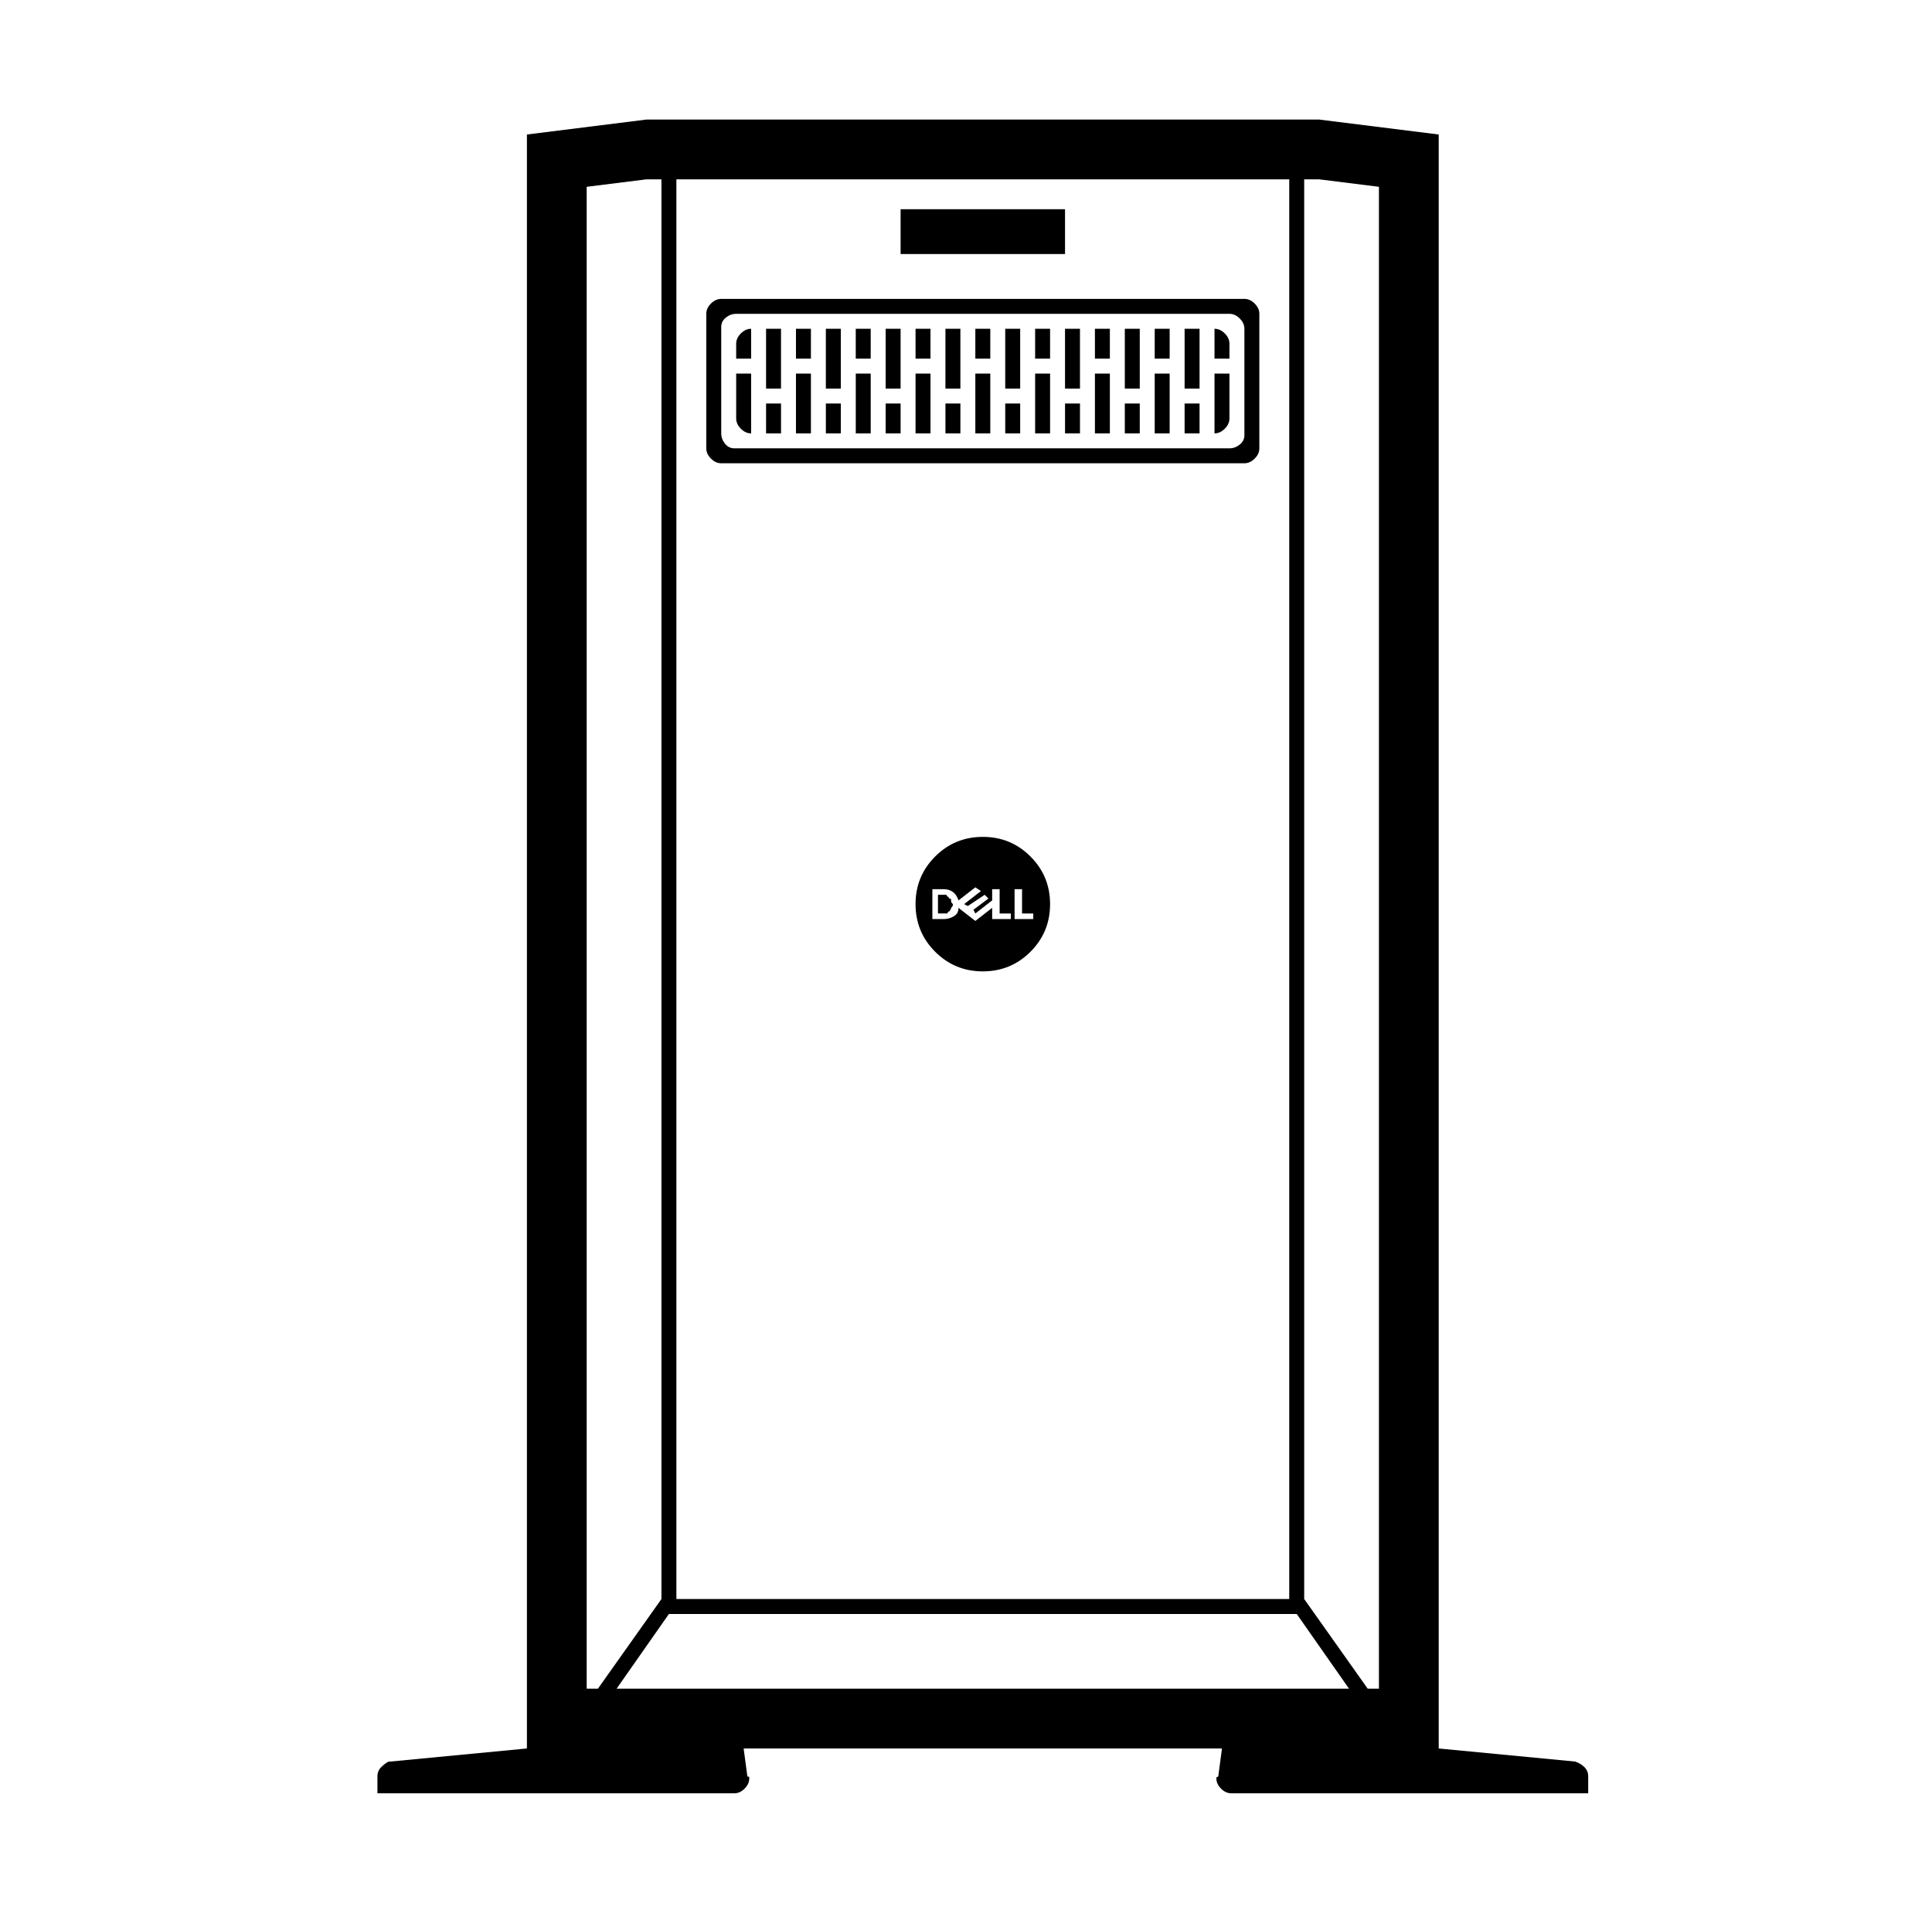 <svg viewBox="-10 0 1034 1024"><path fill="currentColor" d="m696 64 64 8v864l73 7q3 1 5 3t2 5v9H649q-3 0-5.5-2.5T641 952v-.5l1-.5 2-15H388l2 15q1 0 1 .5v.5q0 3-2.5 5.5T383 960H192v-9q0-3 2-5t4-3h1l73-7V72l64-8h360zm0 32H336l-32 4v804h6l34-48V96h8v760h328V96h8v760l34 48h6V100zm-12 768H348l-28 40h392zM516 448q15 0 25.5 10.5T552 484t-10.5 25.5T516 520t-25.5-10.5T480 484t10.5-25.5T516 448zm-4 27-9 7q-1-3-3-4.5t-5-1.5h-6v16h6q3 0 5.5-1.5t2.5-4.5l9 7 9-7v6h10v-3h-6v-13h-4v6l-9 7-1-2 4-3 4-3-2-2-9 6-2-1 9-7-3-2zm25 1h-4v16h10v-3h-6v-13zm-42 3h1.5l.5 1h.5l.5 1q1 0 1 .5v.5q0 1 .5 1.5l.5.5q0 1-.5 1.5l-.5.5v.5l-1 1.5h-.5l-.5 1h-5v-10h3zm161-319q3 0 5.5 2.5t2.5 5.5v72q0 3-2.5 5.5T656 248H376q-3 0-5.5-2.5T368 240v-72q0-3 2.5-5.5t5.5-2.5h280zm-8 8H384q-3 0-5.5 2t-2.5 5v57q0 3 2 5.5t5 2.5h265q3 0 5.5-2t2.5-5v-57q0-3-2.5-5.5T648 168zm-80 48v16h-8v-16h8zm-128 0v16h-8v-16h8zm16-16v32h-8v-32h8zm16 16v16h-8v-16h8zm16-16v32h-8v-32h8zm16 16v16h-8v-16h8zm16-16v32h-8v-32h8zm16 16v16h-8v-16h8zm16-16v32h-8v-32h8zm-144 16v16h-8v-16h8zm176-16v32h-8v-32h8zm16 16v16h-8v-16h8zm16-16v32h-8v-32h8zm16 16v16h-8v-16h8zm16-16v24q0 3-2.5 5.5T640 232v-32h8zm-256 0v32q-3 0-5.5-2.5T384 224v-24h8zm32 0v32h-8v-32h8zm-16-24v32h-8v-32h8zm96 0v32h-8v-32h8zm96 0v32h-8v-32h8zm-160 0v32h-8v-32h8zm96 0v32h-8v-32h8zm96 0v32h-8v-32h8zm-160 0v32h-8v-32h8zm96 0v32h-8v-32h8zm-144 0v16h-8v-16h8zm160 0v16h-8v-16h8zm-96 0v16h-8v-16h8zm32 0v16h-8v-16h8zm-64 0v16h-8v-16h8zm-64 0v16h-8v-8q0-3 2.5-5.5t5.5-2.5zm224 0v16h-8v-16h8zm-64 0v16h-8v-16h8zm88 0q3 0 5.5 2.5t2.5 5.5v8h-8v-16zm-80-64v24h-88v-24h88z"/></svg>
